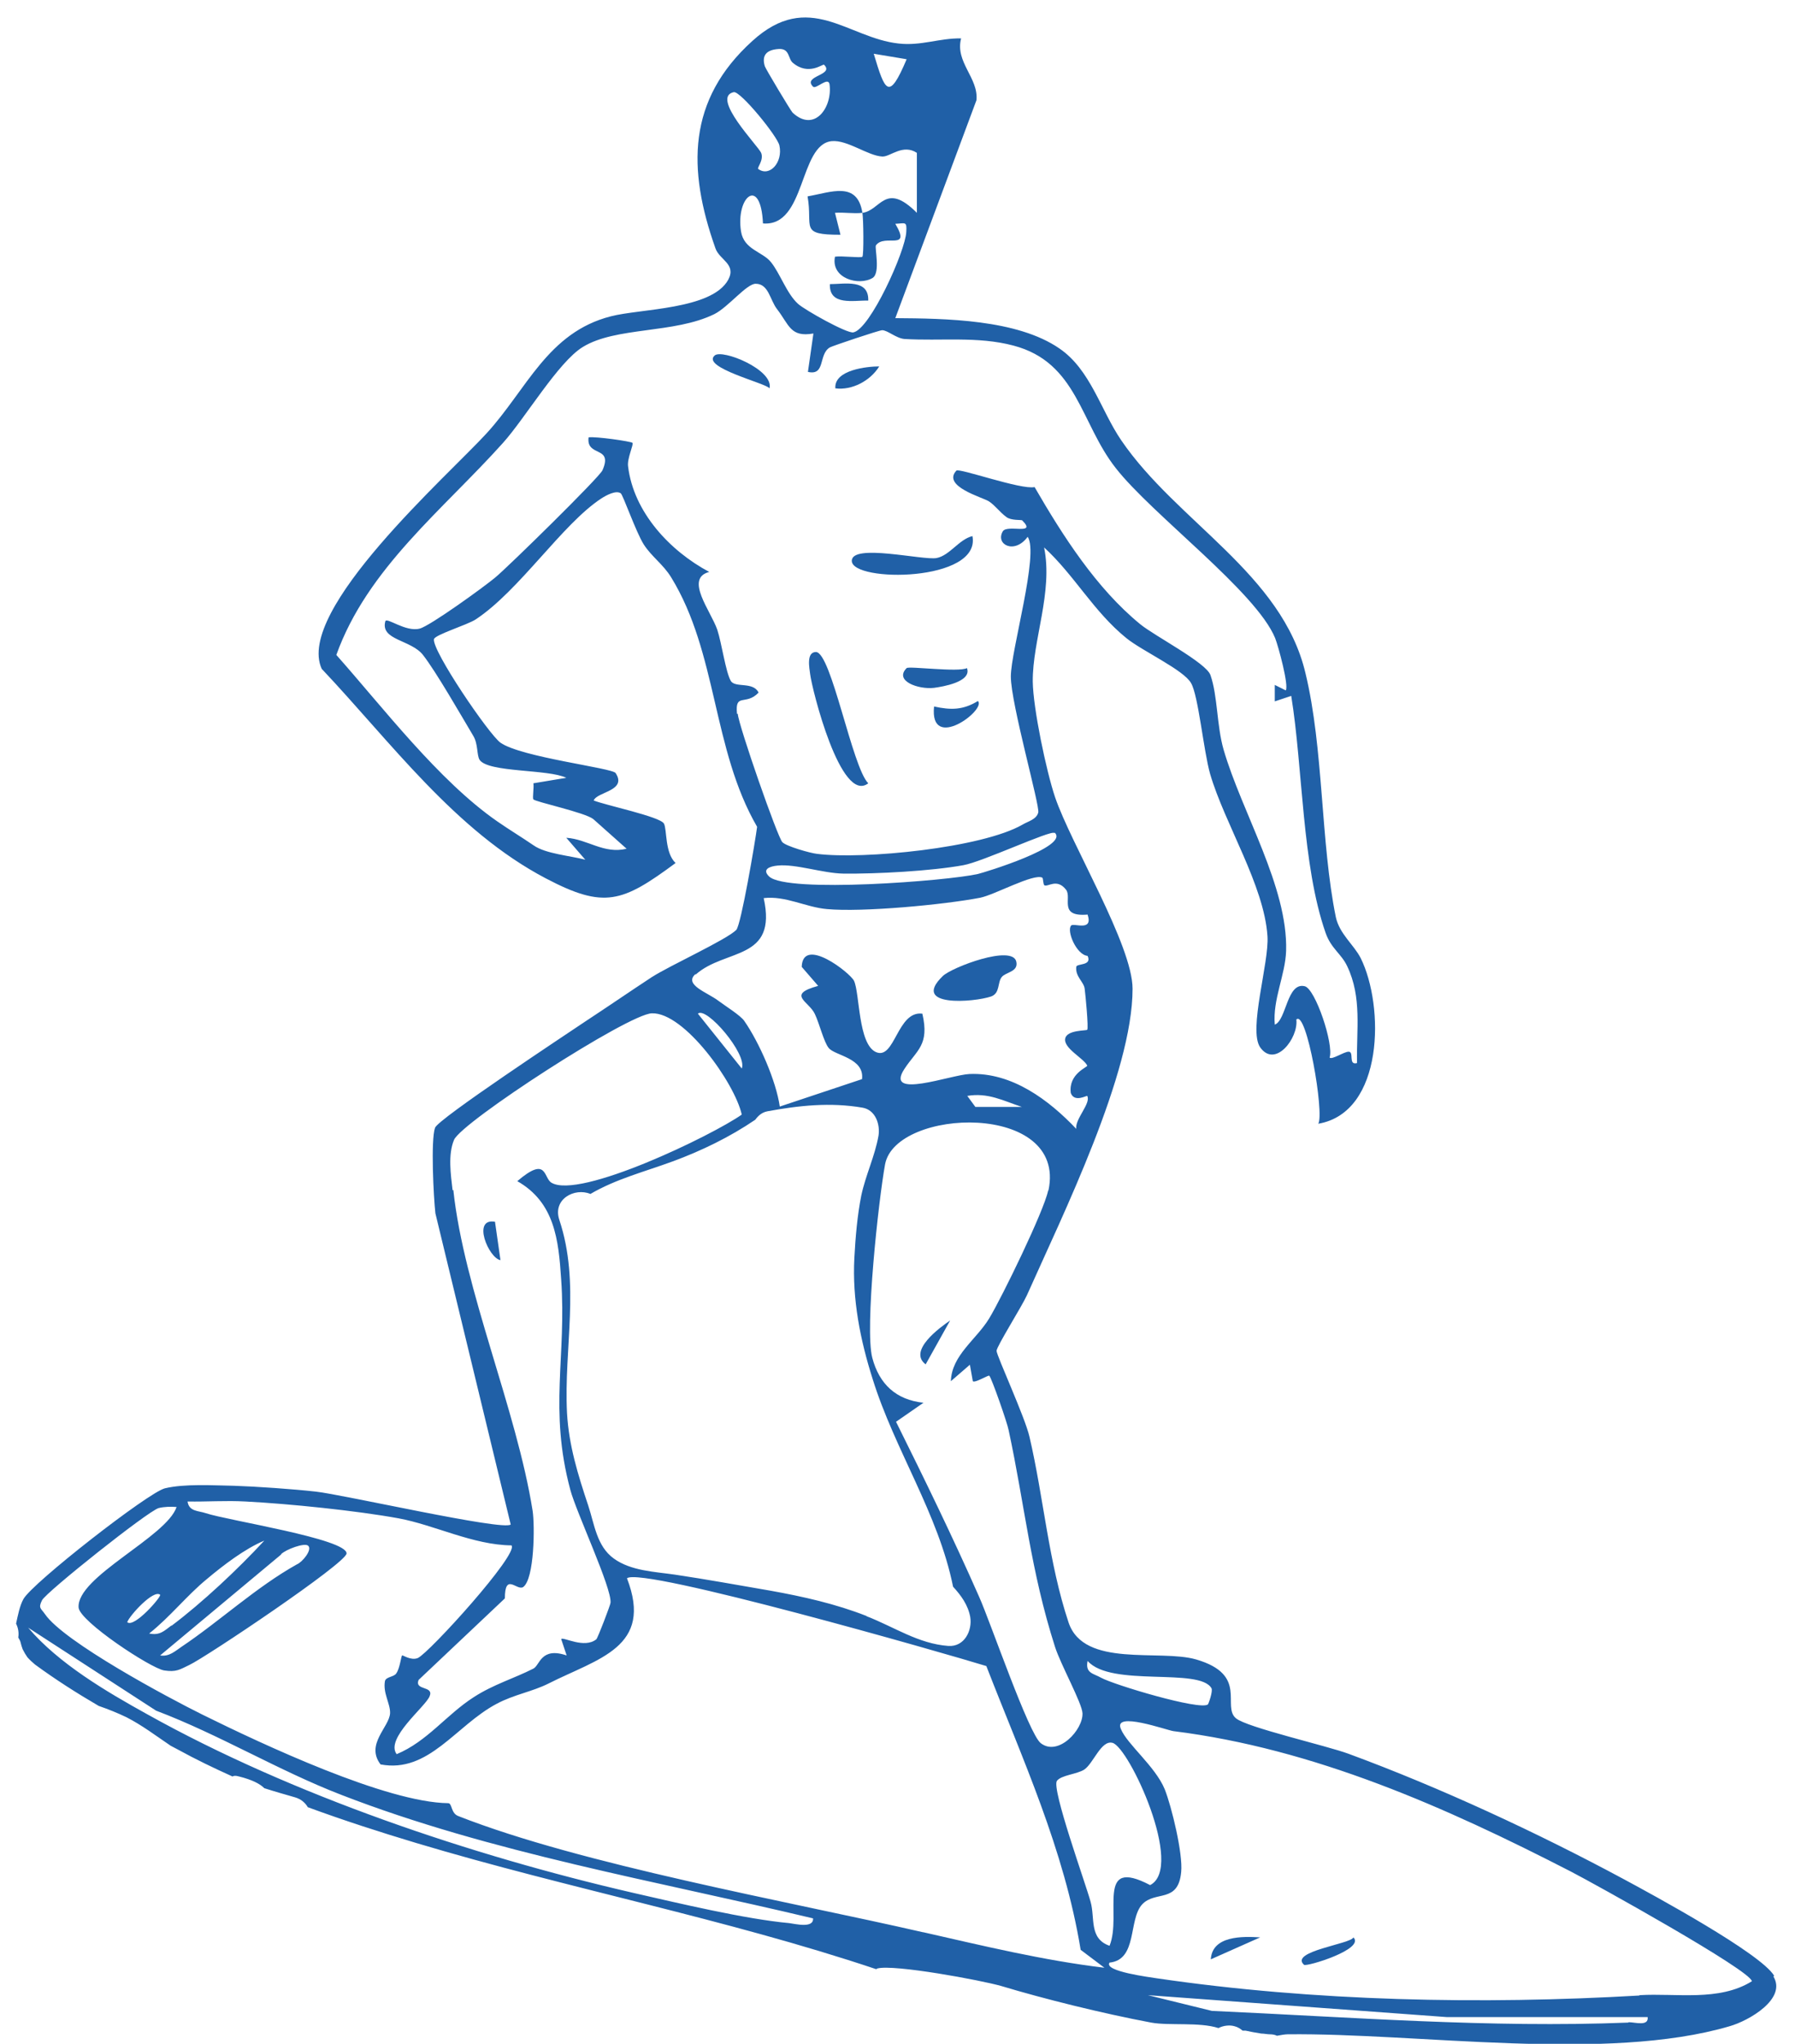 <?xml version="1.0" encoding="UTF-8"?>
<svg id="Layer_1" xmlns="http://www.w3.org/2000/svg" version="1.1" viewBox="0 0 491 558.9">
  <!-- Generator: Adobe Illustrator 29.4.0, SVG Export Plug-In . SVG Version: 2.1.0 Build 152)  -->
  <defs>
    <style>
      .st0 {
        fill: #2060a7;
      }

      .st1 {
        fill: none;
        stroke: #315ca0;
        stroke-width: 2px;
      }
    </style>
  </defs>
  <g>
    <path class="st0" d="M485.3,540.3h0c-3.6-6.1-33.1-22.1-41.1-26.4-23.4-12.6-50.3-25.1-75.3-34.3-5.9-2.2-27.8-7.2-30.8-9.7-4-3.3,3.5-11.9-10.9-16.1-10-2.9-30.7,2.4-34.9-10.1-5.5-16.5-6.8-34.1-10.7-50.8-1.2-5.3-9-22.2-9-23.5,0-1.2,6.9-12.1,8.3-15.2,9.8-22,28.9-60.7,28.9-83.8,0-11.9-16.8-39.5-21.2-52.4-2.4-7.1-6-24.3-6.1-31.6-.1-11.3,5.6-24.5,3.1-36.7,8.3,7.6,13.5,17.5,22.5,24.8,4.3,3.5,15.7,8.7,17.7,12.3,2,3.4,3.4,18.4,5.2,24.8,4,13.7,14.8,30.5,15.7,44.4.5,7.2-5.3,25.6-2,30.4,4.1,5.8,10.5-2.5,9.9-7.6,2.8-2.8,7.7,25.7,6,28.5,18-3.1,18.1-32.2,11.6-45.3-1.9-3.7-5.8-6.6-6.8-11.2-4.2-20.6-3.3-46-8.3-66.7-6.4-27.2-35.2-41.4-50.4-63.7-5.6-8.2-8.4-19.3-16.9-25.1-11.6-8-31.3-8.2-44.9-8.3l22.2-59.6c.6-6.1-5.9-10.4-4.2-16.9-6-.1-10.9,2.1-17.1,1.4-13.9-1.5-24.5-14.8-40-.7-17.8,16.1-17.8,35-10.1,56.7,1.1,3.2,5.8,4.3,3.5,8.6-4.5,8.2-24.1,7.9-32.1,10-17.3,4.4-23,20-34,32-10.4,11.4-52.4,48.4-45.1,64.4,18.9,20,36.5,44.3,61.3,57.3,16,8.4,20.9,6.6,35.5-4.2-3-2.8-2.3-9.2-3.2-10.8-1.1-1.9-16-5-19.2-6.3.9-2.4,9.2-2.6,6-7.5-.9-1.4-25.8-4.3-31.5-8.3-3.2-2.3-18.7-25.1-18.2-28.3.2-1.2,9.1-3.9,11.4-5.4,12-7.9,23.7-26.1,34.4-33.1,1.4-.9,4-2.3,5.3-1.4.6.4,4.2,10.7,6.3,14,2.2,3.4,5.3,5.4,7.5,9,12.7,20.7,11.2,47,23.5,68.2-.5,3.9-4.4,26.9-5.7,28.2-2.7,2.7-18.1,9.7-23.1,12.9-5.8,3.8-11.9,8-18,12-5.2,3.5-40.5,26.8-41.3,29.2-1.2,3.4-.4,19,.1,23.4l20.6,85.1c-2,1.8-45.9-8.2-53.3-9-6.2-.7-16.3-1.4-22.4-1.6-5.7-.1-13.5-.6-18.9.7-4.5,1.1-36.3,25.9-38.7,30.3-1,1.8-1.5,4.4-2,6.7.6,1.2.8,2.5.6,3.8.3.5.6,1,.7,1.6.1.5.3,1,.5,1.6.4.8.8,1.5,1.3,2.2.6.7,1.4,1.4,2.1,2,5.6,4.1,11.4,7.8,17.4,11.3,2.6.9,5.1,1.9,7.6,3.1,4.3,2.2,8.1,5.1,12.1,7.8.6.3,1.3.7,1.9,1,4.9,2.7,9.9,5.1,15,7.4.3-.2.8-.3,1.8,0,3.6.9,5.7,2,6.9,3.2,2.8.9,5.6,1.7,8.4,2.5,1.7.5,2.8,1.5,3.5,2.7,9.8,3.6,19.7,6.8,29.7,9.8,41.7,12.5,84.6,20.7,125.8,34.5,0,0,.2-.2.3-.2,4.5-1.2,28.3,3.2,33.9,4.8,11.6,3.5,27.7,7.5,41,10,4.9.9,13.2-.2,18.4,1.5,1.3-.7,3.1-.9,4.4-.5.8.2,1.5.6,2.2,1.2.3,0,.5,0,.8,0,1.4.3,2.9.6,4.3.8.8,0,1.6.2,2.3.2s1.4.1,2,.4c1.1-.2,2.2-.4,2.9-.4,35.7-.4,87.2,7.7,120.9-2.2,5.3-1.5,15.7-7.5,12-13.6ZM297.5,454.2c6.4,7.3,30.7,1.7,33.9,7.5.4.8-.8,4.2-1,4.4,0,0,0,0,0,0h0s0,0,0,0c-2.2,1.7-25.8-5.4-29.2-7.3-2.1-1.2-4.4-1.2-3.7-4.6ZM304.3,476.6c4.5,1.1,19.8,34.1,10.3,38.9-15.1-7.9-7.6,8-11.1,16.6h0c-5.7-2-3.9-7.6-5.2-12.1-1.4-5.1-10.7-30.8-9.2-33,1.2-1.6,5.5-1.8,7.5-3.1,2.5-1.7,4.6-8.1,7.7-7.3ZM286.7,325.6c-1.2,5.7-12.6,29.1-16.1,34.9-3.5,5.8-10.3,10.1-10.5,17.2h0l5.2-4.5.8,4.5c.5.6,4.2-1.7,4.5-1.5.6.5,5,13.1,5.3,14.9,4.4,20.4,6,38.4,12.7,59.3,1.5,4.7,7.4,15.4,7.5,18.1.2,4.5-6.6,11.9-11.4,8.2-3.3-2.5-13.8-33.2-16.9-40.1-7.1-16.1-14.9-32.1-22.7-47.8l7.5-5.2c-7.5-.8-12.1-5.1-14-12.3-2.1-8.1,1.7-43,3.5-52.9,2.9-15.5,49.8-17.2,44.7,7.1ZM237,441.9c-8.4-3.3-17.3-5.3-26.2-6.9-8.7-1.5-17.5-3.1-26.2-4.4-5.5-.8-12-1-16.7-4.4-4.7-3.4-5.3-9.4-7-14.5-2.8-8.4-5.3-16.4-5.8-25.3-.9-17.8,3.7-35.4-2.1-52.8-1.9-5.7,4.2-8.9,8.5-7.1,7-4.1,14.9-6.1,22.5-8.9,7.9-2.9,15.7-6.7,22.6-11.4.8-1.1,1.8-2,3.3-2.3,8.7-1.6,17.2-2.5,26-1,3.6.6,4.9,4.6,4.4,7.7-1,5.6-3.5,10.7-4.7,16.3-1.1,5.5-1.6,11.5-1.9,17.1-.6,11.3,1.6,22.4,5,33.1,6,19.3,18,36.9,22,56.8,2.2,2.4,4.1,5,4.7,8.3.6,3.7-1.6,8.2-6,7.9h0c-8.2-.6-14.8-5.2-22.3-8.1ZM202.9,292.2l-12-15c2.3-2.1,13.6,11.1,12,15ZM264.5,299.7c5.7-1,9.9,1.3,15,3h-12.7s-2.2-3-2.2-3ZM288.5,227.7h0c4.1,3.8-19.3,10.9-21,11.3-8.3,1.9-52.2,5.3-57.1.7-2.1-2,.2-2.8,2.3-3,5-.5,12.3,2.1,18,2.2,9.1.1,24-.7,32.8-2.3,5.2-.9,24-9.7,24.9-8.8ZM248,16.2c-4.9,11.6-5.9,8.8-9-1.5l9,1.5ZM241.5,42.8c2.1,0,5.5-3.5,9.3-1v16.4c-8.7-8.7-9.9-.6-14.9,0-1.4-8.8-8.6-5.6-15-4.5,1.5,8.5-2.4,10.5,9,10.5l-1.5-6c2.5-.2,5.1.3,7.5,0h0c.3,1.7.4,11.6,0,12-.4.4-5.8-.3-7.5,0-1.2,5.9,6.5,8.1,10.3,5.8,2.2-1.4.5-8.3.9-8.9,2.3-3.3,9.8,1.7,5.3-5.9,2.7-.1,3.2-.8,3,2.2-.2,5.2-9.9,26.7-14.5,27.5-1.8.3-13.2-6.1-15.1-7.8-3.1-2.8-4.9-8.3-7.4-11.4-2.3-2.9-7.4-3.4-8.2-8.4-1.5-9.5,5.4-15.3,6-2.2,11.8,1,9.8-21.6,18.8-22.5,4.3-.4,9.9,4,13.8,4.2ZM213,13.4c3.1-.2,2.5,2.7,3.9,3.8,4.3,3.6,8.2.2,8.5.5,3,2.9-6,3-3,6,.8.8,4.1-2.8,4.5-.7.9,6.3-4.1,13.4-10.1,7.8-.5-.5-7.4-12-7.6-12.7-.9-3,.5-4.5,3.8-4.7ZM200.7,25.2c1.8-.4,12,12.1,12.5,14.6,1,4.6-2.7,8.7-5.8,6.4h0c-.4-.3,1.6-2.4.8-4.4-.8-1.9-13.9-15.2-7.5-16.6ZM201.6,195.2c-.6-5.9,2.4-2.1,5.9-5.8-1.5-3.1-6.4-1.2-7.6-3.2-1.4-2.4-2.5-10.4-3.7-14-1.8-5.2-9-14-2.2-15.8-10.7-5.7-20.7-16.3-22.2-28.9-.3-2.1,1.6-6,1.2-6.4-.4-.4-10.1-1.8-12-1.5-.7,5.5,6.8,2.2,3.8,9-.8,1.9-25.8,26.4-29.3,29.3-3.1,2.6-17.9,13.3-20.7,14-3.9,1-9-3.2-9.4-2-1.4,5.2,7,5,10.3,9.2,3.6,4.6,10.4,16.5,13.8,22.2,1.3,2.2.9,5.3,1.7,6.5,2.4,3.5,18.8,2.5,23.7,4.9l-9,1.5c.2,1.2-.3,4,0,4.4.6.7,14.2,3.6,16.4,5.4l9.1,8.1c-6.3,1.5-10.6-2.6-16.5-3l5.2,6c-4.1-1.1-10.8-1.6-14.1-3.9-3.2-2.2-6.7-4.3-10-6.6-16-11.1-31.3-31.2-44-45.5,8.5-23.7,29.2-39.7,45.6-58,6.1-6.8,15.1-22.1,21.8-26.2,9.1-5.6,25-3.6,36-9,3.8-1.9,8.8-8.3,11.3-8.3,3.6,0,3.9,4.5,5.9,7h0c3.3,4.3,3.6,7.7,9.9,6.6l-1.5,10.5c4.9,1.1,2.8-4.8,6-6.7.7-.4,13.5-4.7,14.3-4.7,1.5,0,3.8,2.2,6.1,2.4,9.9.6,20-.8,29.8,1.8,17.5,4.6,18.3,21.2,28,33.5,9.9,12.7,38.4,33.8,43.6,46.5.9,2.3,3.8,13,2.9,14.3l-3-1.5v4.5l4.5-1.5c3.2,19.7,2.9,46.2,9.4,64.8,1.5,4.3,4.3,5.7,5.9,9.1,4.1,8.6,2.5,17.3,2.7,26.5-2.5.7-.7-3.1-2.3-3.1-1.3,0-4.6,2.3-5.2,1.6,1.2-3.6-3.9-18.8-6.8-19.5-4.9-1.2-5,9.3-8.2,10.5-.6-6.9,2.9-13.6,3.1-20.2.5-17.5-12.1-37.8-17.1-55-1.9-6.6-1.6-14.7-3.6-20.4-1.2-3.4-15.3-10.7-19.2-13.9-12-9.8-21.2-24.2-28.9-37.5-3.7.8-20.7-5.3-21.4-4.5-4,4.3,7.2,7.3,8.9,8.4,1.7,1.1,3,3,4.8,4.3,1.3,1,4.1.7,4.3.9,4.2,4.2-4.1,1-5.3,3-2.1,3.6,3.2,6.4,6.8,1.5,3.2,4.5-4.6,31.1-4.6,38.2,0,7.4,8,35.4,7.5,37.2-.5,1.9-2.8,2.4-4.3,3.3-11.1,6.4-43.6,9.6-56.2,8-1.9-.2-8.5-2.1-9.5-3.2-1.3-1.3-11.9-31.7-12.2-35.1ZM190.3,266.5c8.1-7.2,22.4-3.7,18.6-20.9,6-.7,11.5,2.5,17.3,3,9.8.9,32-1.2,41.9-3.1,4-.8,14.6-6.7,17-5.5h0c.3.2.2,1.9.6,2.1,1,.5,3.4-2,5.9,1.2,1.7,2.2-2.2,7.5,5.9,6.8,1.6,4.8-3.8,2.2-4.5,3-1.3,1.4,1.4,8,4.5,8.3,1.3,2.8-3,2-3.1,3-.3,2.7,2.1,4.1,2.3,6,.2,1.4,1.1,10.8.7,11.2-.2.3-5.4,0-6,2.3-.7,2.7,5.1,5.5,6,7.5.2.4-5.2,2.2-4.5,7.5,1,2.7,4.4.6,4.5.8,1.1,2-3.4,6.3-3,9-7.5-7.9-17.6-15.5-29.2-15-5.1.2-23.4,7.1-17.8-1.4,3.4-5.2,6.9-6.5,4.9-15.1-6.9-.9-7.5,12.8-12.7,10.5-4.9-2.2-4.4-16.1-6-19.5-1.1-2.2-14-12.3-14.3-3.8l4.5,5.2c-8.8,2.4-2.5,4.2-.9,7.7,1.2,2.5,2.5,7.8,3.8,9.3,1.7,2.1,9.8,2.7,9.1,8.5l-22.5,7.5c-1-7-5.6-17.5-9.7-23.4-1-1.5-5.2-4.1-7.2-5.6-2.9-2.2-9.4-4.3-6.2-7.2ZM123.8,325.5c-.5-4.3-1.3-9.8.4-13.8,2.1-4.9,47.6-34.4,54.1-34.6,8.9-.3,22.7,19.1,24.6,27.7-8.1,5.7-44.5,23.3-52.1,18.6-2.2-1.4-1.1-7.4-9.3-.4,10.2,5.8,11.3,16,12,26.9,1.5,21.1-3.4,35.5,2.5,57.5,1.6,6.1,11.4,26.9,11,30.9,0,.5-3.5,9.7-3.9,10-3.3,2.6-8.9-.7-9.6-.1l1.5,4.5c-7.1-2.4-7.3,2.7-9.1,3.6-5.3,2.7-10.9,4.3-16.3,7.8-7.5,4.8-12.7,12.1-21.1,15.6-3.2-4.3,7.8-12.9,9-15.8,1.3-3-4.2-1.5-3-4.5l23.6-22.3c0-7.2,3.3-2,5-3.1,3.1-2.2,3.2-16.8,2.6-20.8-4.4-27.8-18.8-60.5-21.7-87.8ZM46.9,444.5c-2,1.5-3.2,2.8-6.1,2.2,5.7-4.5,10.3-10.4,15.8-14.9,4.4-3.7,10.4-8.3,15.7-10.5,0,0,0,0,0,0h0s0,0,0,0c-7.1,7.7-17,17-25.4,23.3ZM76.9,425c1.3-1.3,6.4-3.2,7.4-2.3,1.2,1.1-1.6,4.5-3.1,5.1-11.1,6.2-21.2,15.6-31.5,22.5-1.8,1.2-3.4,2.8-5.9,2.4l33.1-27.6ZM34.8,443.6c.7-1.9,7.2-9,9-7.5.5.4-7.1,9.2-9,7.5ZM215.9,525.9c-12.1-1.1-30.5-5.5-42.8-8.3-44.2-10.2-93.2-26.7-132.8-48.8-11.2-6.2-24.3-13.9-32.6-23.7l35,22.7c17.2,6.5,33.5,16.4,50.6,23,41,15.9,86.4,23.6,129.1,33.8.2,2.8-4.9,1.5-6.5,1.3ZM252.5,528.4c-37.1-8.5-93.4-18.5-127.2-31.8-2-.8-1.6-3.5-2.7-3.5-16.9-.2-50.6-16-67.2-24.2-9.5-4.7-37.9-19.9-43.1-27.5-1.1-1.6-1.9-1.6-.8-3.8,1.2-2.3,29-24.4,31.9-25.2,1.6-.4,3.3-.4,4.9-.3-2.7,8.2-27.4,19.1-26.8,27.5.3,3.8,19.7,16.6,23.4,17.2,3.3.5,4.2-.2,6.9-1.5,4.5-2.1,43-27.9,43-30.5,0-4-32.5-9-38.5-11-2-.7-4.6-.4-5-3.2,5.2.1,10.5-.3,15.8,0,11.8.6,30.4,2.5,41.9,4.6,9.8,1.8,20.4,7.3,30.9,7.4h0c2.2,2.2-22.5,29.4-25.6,30.8-1.9.8-4.2-.9-4.3-.7-.3.2-.6,3.5-1.6,4.9-.6,1-2.8.9-3.1,2.1-.6,3.3,1.5,6.2,1.4,8.8-.2,3.8-6.8,8.5-2.6,14,13.2,2.5,20.6-10.7,31.8-16.6,4.7-2.5,9.7-3.3,14.1-5.5,13.6-6.9,28.8-9.9,21.5-28.8,3.9-3.3,87.3,20.6,98.3,24,9.9,25.5,21.3,50.1,25.8,77.6l6.5,4.9c-16.7-2-33.2-6-49.5-9.7ZM445.4,553.1c-38,1.5-76-1.5-113.9-3.2l-17.5-4.3,81.8,6h54.9c.3,2.6-3.4,1.4-5.2,1.4ZM448.4,545.7c-43.2,2.5-88.9,1.6-131.9-4.7-1.8-.3-14.7-1.9-13-4.3h0c7.7-.8,5.1-11.7,8.9-15.9,3.6-3.9,9.9-.2,10.7-8.9.5-5-2.6-17.8-4.5-22.6-2.6-6.3-10.3-12.3-12-16.5-2.2-5,12.7.4,14.4.6,38.4,4.8,74.3,20.7,108.7,38.4,6.4,3.3,49.3,27.1,49.5,30-9,5.6-20.7,3.2-30.7,3.8Z"/>
    <path class="st0" d="M356.7,537.3c.7.6,16.8-4.3,13.5-7.5-.6,1.8-17.6,3.8-13.5,7.5Z"/>
    <path class="st0" d="M331.2,535.8l13.5-6c-4.8-.3-13.1-.5-13.5,6Z"/>
    <path class="st0" d="M237.5,214.2h0c-4.4-4.4-10.1-35.8-14.3-35.9-2.7,0-1.8,4.4-1.6,6,.5,4.2,8.4,35.7,15.9,29.9Z"/>
    <path class="st0" d="M233,153.4c.1,5.9,35.4,5.8,33-6.8-3.7.9-6.2,5.3-9.8,6-3.7.7-23.3-4.1-23.2.8Z"/>
    <path class="st0" d="M264.5,182.7c-2.3,1.2-15.9-.6-16.5,0-3.5,3.5,3.2,5.9,7.5,5.4,2.2-.3,10.4-1.6,9-5.4Z"/>
    <path class="st0" d="M195.5,97.2c-3.8,3.3,14.1,7.6,15,9,1.2-5.1-12.9-10.8-15-9Z"/>
    <path class="st0" d="M255.5,193.2c-1.3,12.6,14.4.9,12-1.5-4.1,2.5-7.4,2.5-12,1.5Z"/>
    <path class="st0" d="M240.5,100.2c-3.2,0-12.4.9-12,6,4.6.6,9.6-2.1,12-6Z"/>
    <path class="st0" d="M136.9,344.6l-1.5-10.5c-6.4-1.1-1.7,10,1.5,10.5Z"/>
    <path class="st0" d="M253.2,373.1l6.7-12c-2.8,1.9-11.6,8.3-6.7,12Z"/>
    <path class="st0" d="M271.1,272.5c2.5-.9,1.7-3.8,2.9-5.3,1.1-1.4,4.6-1.4,4-4.2-1-4.8-17.6,1.5-20.1,3.9-8.9,8.6,8.5,7.2,13.2,5.6Z"/>
    <path class="st0" d="M237.5,82.2c.2-6-6.5-4.5-10.5-4.5-.2,6,6.5,4.4,10.5,4.5Z"/>
  </g>
  <path class="st1" d="M217-364c64.5-14.1,61-23.3,100-38.3,0,0,9.9,38,42.1,45.3,53.9,12.2,140.9-45.3,140.9-45.3,0,0-14.5,53.9,71.1,45.3,85.6-8.6,81-30.4,133-45.3,0,0-15.8,38.3,68.5,45.3,84.2,7,100-30.4,154-45.3,0,0,11.8,45.3,69.8,45.3s83.9-30.4,143.5-45.3c0,0,14.5,36.7,48.7,45.3,34.2,8.6,97-30.4,133-45.3,0,0-10.5,45.3,61.9,45.3s86.4-30.4,161.9-45.3c0,0,3.9,45.3,36.9,45.3s87-30.4,136.9-45.3"/>
</svg>